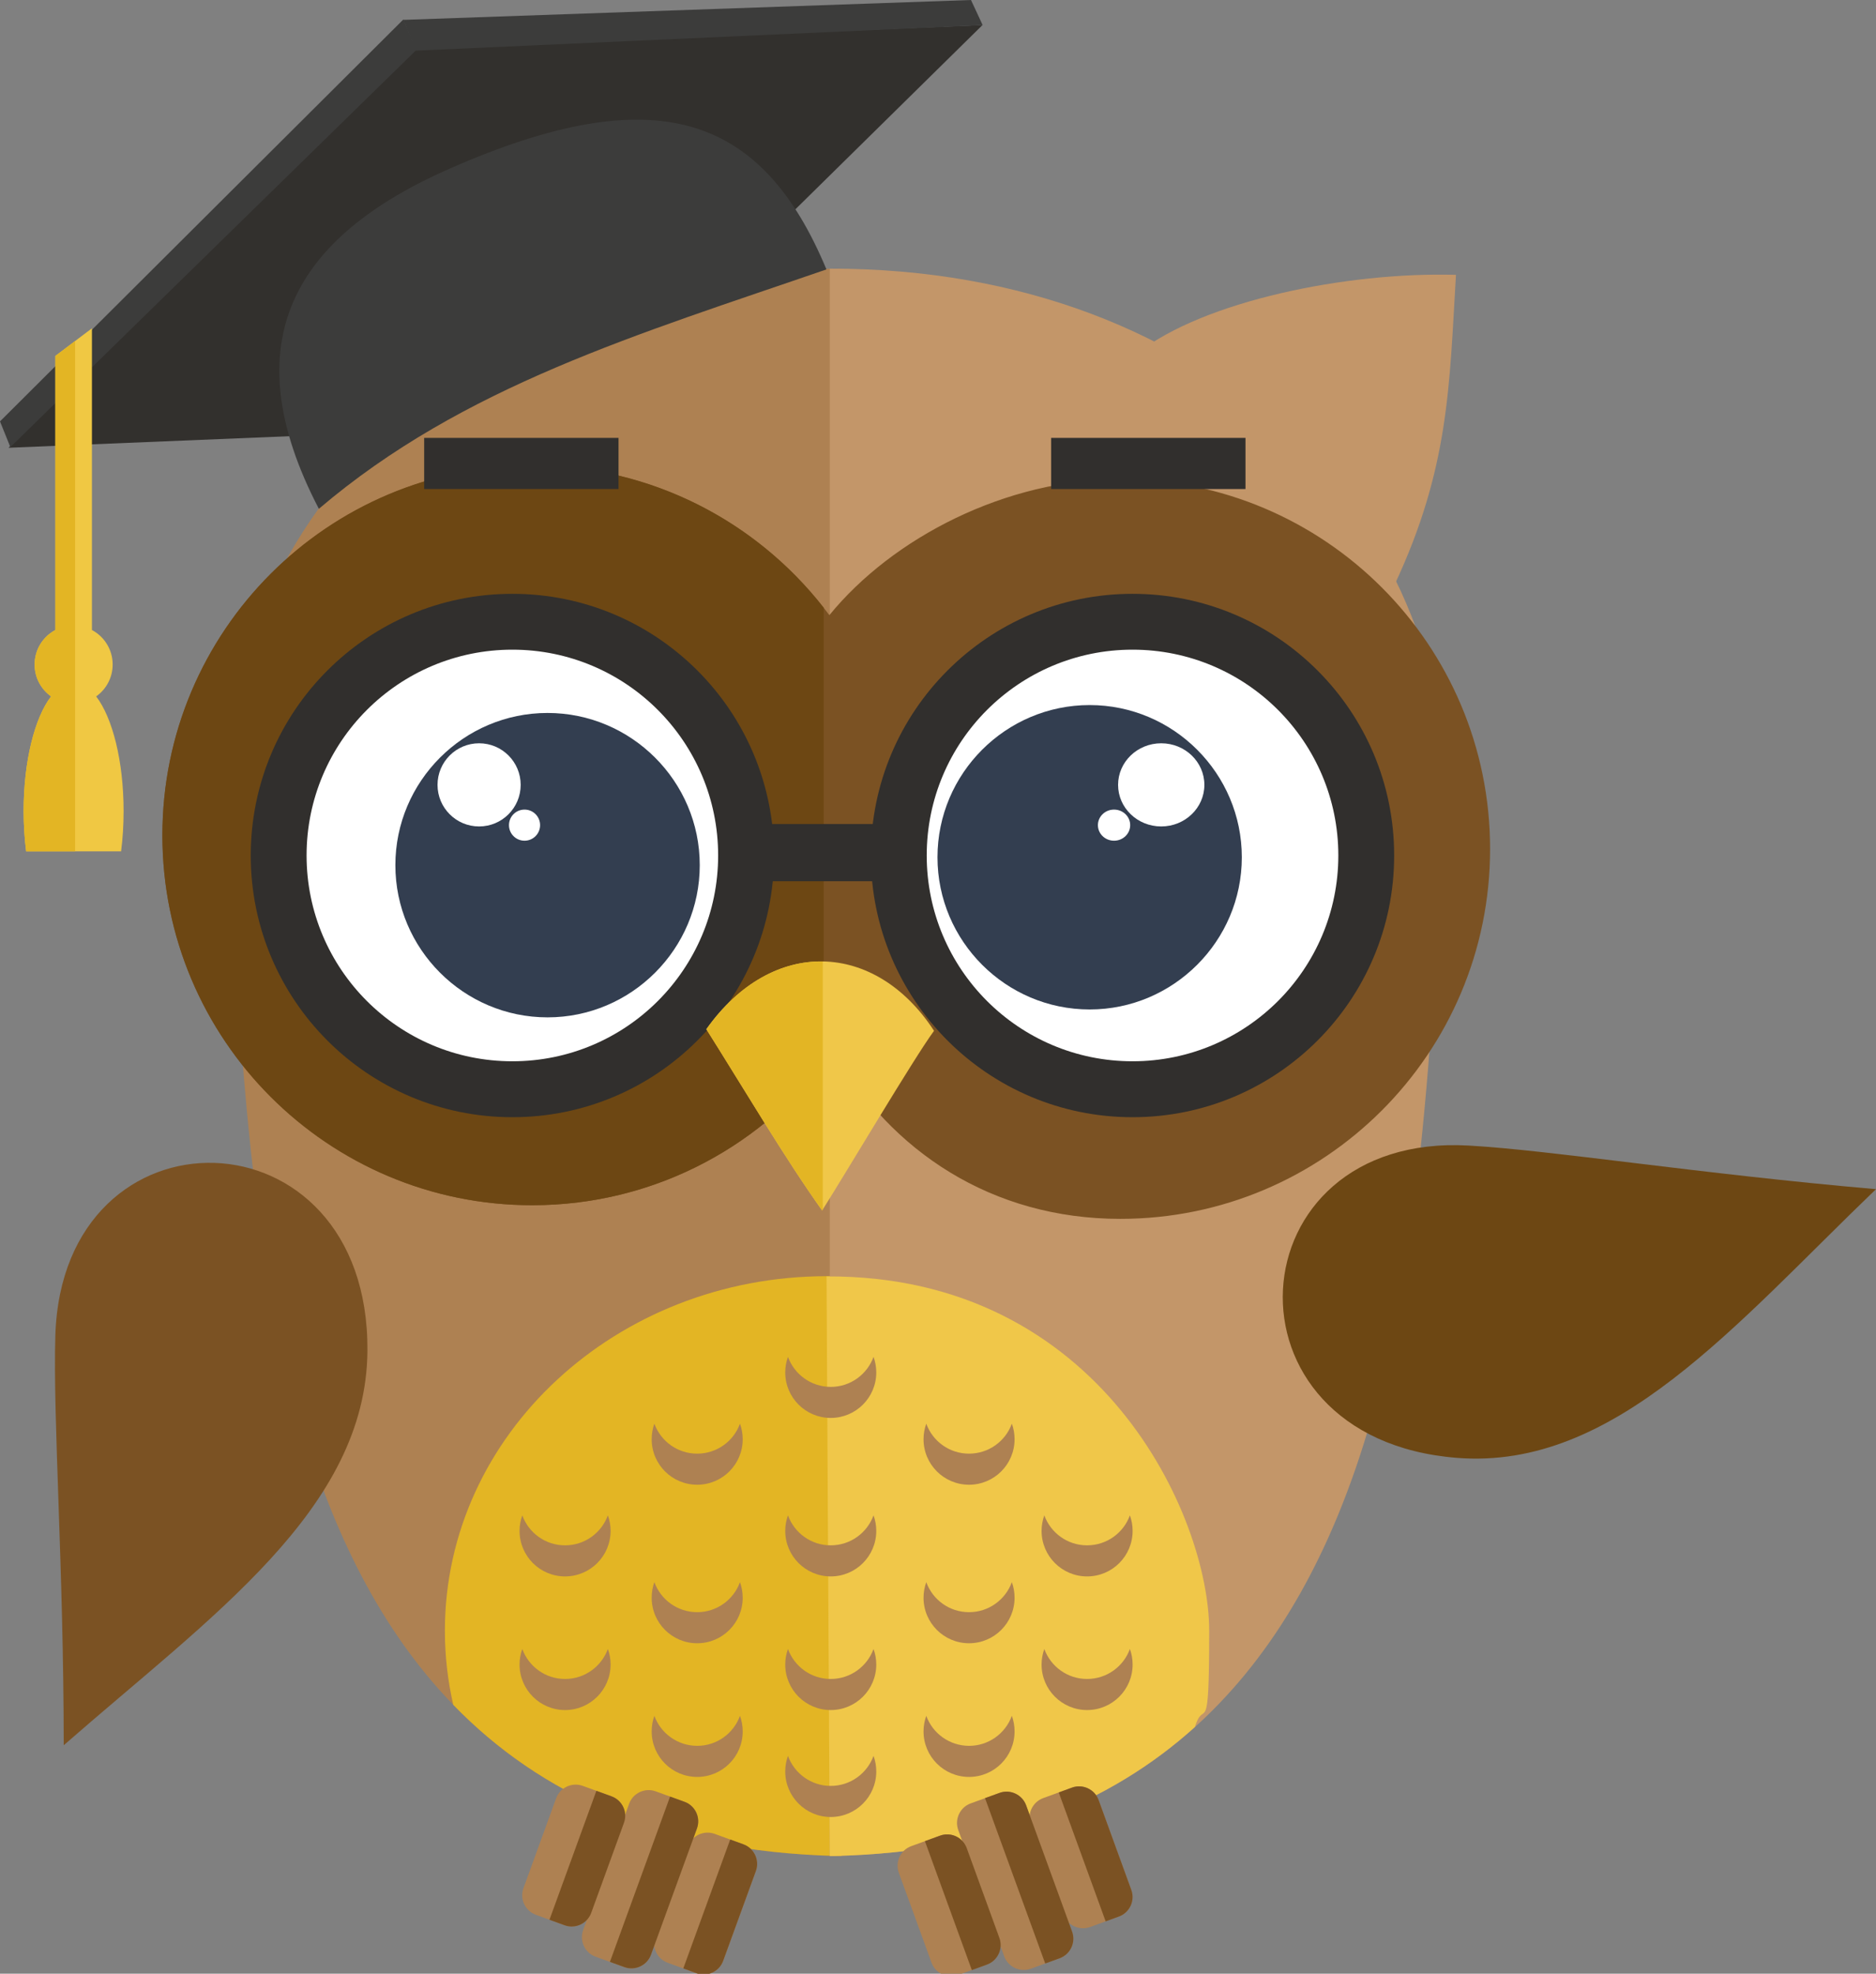 <svg version="1.1" id="owl-take"
	 xmlns="http://www.w3.org/2000/svg" xmlns:xlink="http://www.w3.org/1999/xlink" x="0px" y="0px" width="41.831px" height="44px"
	 viewBox="0 0 41.831 44" style="enable-background:new 0 0 41.831 44;" xml:space="preserve">
<rect x="0" y="0" width="41.831" height="44" fill="#808080" stroke="none"/>
<g>
	<polygon style="fill-rule:evenodd;clip-rule:evenodd;fill:#32302D;" points="21.907,0.559 9.231,1.081 0.19,9.982 12.866,9.46 	"/>
	<polygon style="fill-rule:evenodd;clip-rule:evenodd;fill:#3C3C3B;" points="21.912,0.561 9.277,1.129 8.992,0.443 21.651,0 	"/>
	<polygon style="fill-rule:evenodd;clip-rule:evenodd;fill:#3C3C3B;" points="0.231,9.968 9.287,1.111 8.994,0.434 0,9.394 	"/>
	<path style="fill-rule:evenodd;clip-rule:evenodd;fill:#AE8152;" d="M18.762,41.376c-0.038-0.001-0.075,0-0.114-0.001
		C5.466,41.038,5.684,27.107,5.067,18.522c-0.483-6.71,5.094-12.547,13.696-12.533V41.376z"/>
	<path style="fill-rule:evenodd;clip-rule:evenodd;fill:#E3B524;" d="M18.762,41.376c-0.038-0.001-0.075,0-0.114-0.001
		c-3.894-0.099-6.619-1.386-8.541-3.369c-0.122-0.533-0.187-1.085-0.187-1.651c0-4.366,3.815-7.905,8.52-7.905
		c0.108,0,0.215,0.002,0.321,0.006V41.376z"/>
	<path style="fill-rule:evenodd;clip-rule:evenodd;fill:#C39669;" d="M25.367,7.87c1.479-1.16,4.659-1.811,7.098-1.743
		c-0.148,2.493-0.153,4.314-1.37,6.911C29.29,11.626,27.173,9.281,25.367,7.87z"/>
	<path style="fill-rule:evenodd;clip-rule:evenodd;fill:#C39669;" d="M18.502,41.376c0.038-0.001,0.075,0,0.114-0.001
		c13.183-0.337,12.965-14.267,13.582-22.853c0.483-6.71-5.095-12.547-13.696-12.533V41.376z"/>
	<path style="fill-rule:evenodd;clip-rule:evenodd;fill:#7B5223;" d="M24.98,10.681c4.554,0,8.246,3.692,8.246,8.245
		c0,4.554-3.692,8.246-8.246,8.246c-2.863,0-5.12-1.507-6.402-3.758c-1.496,2.091-3.944,3.454-6.711,3.454
		c-4.554,0-8.246-3.692-8.246-8.246c0-4.554,3.692-8.246,8.246-8.246c2.715,0,5.124,1.313,6.626,3.338
		C19.906,11.984,22.433,10.681,24.98,10.681z"/>
	<path style="fill-rule:evenodd;clip-rule:evenodd;fill:#6D4713;" d="M18.367,23.696c-1.509,1.931-3.86,3.172-6.5,3.172
		c-4.554,0-8.246-3.692-8.246-8.246c0-4.554,3.692-8.246,8.246-8.246c2.641,0,4.991,1.242,6.5,3.173V23.696z"/>
	<path style="fill-rule:evenodd;clip-rule:evenodd;fill:#F0C749;" d="M18.502,41.376c0.038-0.001,0.075,0,0.114-0.001
		c3.561-0.091,6.143-1.175,8.029-2.876c0.207-0.682,0.318,0.401,0.318-2.144c0-2.545-2.413-7.932-8.533-7.9L18.502,41.376z"/>
	<path style="fill-rule:evenodd;clip-rule:evenodd;fill:#FFFFFF;" d="M11.425,24.283c-2.87,0-5.211-2.341-5.211-5.211
		s2.341-5.211,5.211-5.211s5.211,2.341,5.211,5.211S14.295,24.283,11.425,24.283z"/>
	<path style="fill-rule:evenodd;clip-rule:evenodd;fill:#312F2D;" d="M15.55,14.947c1.056,1.055,1.709,2.514,1.709,4.125
		c0,1.611-0.653,3.069-1.709,4.125c-1.055,1.056-2.514,1.709-4.125,1.709c-1.611,0-3.07-0.653-4.125-1.709
		c-1.055-1.056-1.709-2.514-1.709-4.125c0-1.611,0.653-3.07,1.709-4.125c1.056-1.056,2.514-1.709,4.125-1.709
		C13.036,13.238,14.494,13.891,15.55,14.947L15.55,14.947z M11.425,14.483c-1.267,0-2.415,0.514-3.245,1.344
		c-0.83,0.83-1.344,1.977-1.344,3.244c0,1.267,0.514,2.414,1.344,3.244c0.83,0.83,1.977,1.344,3.245,1.344
		c1.267,0,2.414-0.514,3.244-1.344c0.83-0.83,1.344-1.978,1.344-3.244c0-1.267-0.514-2.414-1.344-3.244
		C13.839,14.997,12.692,14.483,11.425,14.483L11.425,14.483z"/>
	<path style="fill-rule:evenodd;clip-rule:evenodd;fill:#FFFFFF;" d="M25.253,24.283c-2.87,0-5.211-2.341-5.211-5.211
		s2.341-5.211,5.211-5.211s5.211,2.341,5.211,5.211S28.123,24.283,25.253,24.283z"/>
	<path style="fill-rule:evenodd;clip-rule:evenodd;fill:#312F2D;" d="M29.378,14.947c1.056,1.055,1.709,2.514,1.709,4.125
		c0,1.611-0.653,3.069-1.709,4.125c-1.056,1.056-2.514,1.709-4.125,1.709c-1.611,0-3.069-0.653-4.125-1.709
		c-1.056-1.056-1.709-2.514-1.709-4.125c0-1.611,0.653-3.07,1.709-4.125c1.056-1.056,2.514-1.709,4.125-1.709
		C26.864,13.238,28.323,13.891,29.378,14.947L29.378,14.947z M25.253,14.483c-1.267,0-2.414,0.514-3.245,1.344
		c-0.83,0.83-1.344,1.977-1.344,3.244c0,1.267,0.514,2.414,1.344,3.244c0.83,0.83,1.978,1.344,3.245,1.344
		c1.267,0,2.414-0.514,3.245-1.344c0.83-0.83,1.344-1.978,1.344-3.244c0-1.267-0.514-2.414-1.344-3.244
		C27.668,14.997,26.52,14.483,25.253,14.483L25.253,14.483z"/>
	<path style="fill-rule:evenodd;clip-rule:evenodd;fill:#F0C749;" d="M20.827,22.98c-1.303-2.004-3.606-2.109-5.077-0.036
		c0.815,1.291,1.75,2.875,2.582,4.041C18.855,26.162,20.376,23.592,20.827,22.98z"/>
	<path style="fill-rule:evenodd;clip-rule:evenodd;fill:#E3B524;" d="M18.346,21.434c-0.921-0.016-1.862,0.476-2.596,1.51
		c0.815,1.291,1.75,2.875,2.582,4.041l0.014-0.022V21.434z"/>
	<path style="fill-rule:evenodd;clip-rule:evenodd;fill:#AE8152;" d="M17.57,30.249c-0.039,0.108-0.061,0.225-0.061,0.347
		c0,0.56,0.454,1.014,1.015,1.014c0.56,0,1.015-0.454,1.015-1.014c0-0.122-0.021-0.238-0.061-0.347
		c-0.142,0.39-0.515,0.669-0.954,0.669C18.086,30.917,17.712,30.639,17.57,30.249z"/>
	<path style="fill-rule:evenodd;clip-rule:evenodd;fill:#AE8152;" d="M20.654,31.738c-0.039,0.108-0.061,0.224-0.061,0.346
		c0,0.561,0.454,1.015,1.015,1.015c0.56,0,1.015-0.454,1.015-1.015c0-0.122-0.021-0.238-0.061-0.346
		c-0.141,0.39-0.515,0.668-0.954,0.668C21.169,32.407,20.795,32.128,20.654,31.738z"/>
	<path style="fill-rule:evenodd;clip-rule:evenodd;fill:#AE8152;" d="M14.591,31.738c-0.039,0.108-0.06,0.224-0.06,0.346
		c0,0.561,0.454,1.015,1.015,1.015s1.015-0.454,1.015-1.015c0-0.122-0.022-0.238-0.061-0.346c-0.141,0.39-0.515,0.668-0.954,0.668
		C15.107,32.407,14.733,32.128,14.591,31.738z"/>
	<path style="fill-rule:evenodd;clip-rule:evenodd;fill:#AE8152;" d="M17.57,33.782c-0.039,0.108-0.061,0.225-0.061,0.346
		c0,0.56,0.454,1.015,1.015,1.015c0.56,0,1.015-0.454,1.015-1.015c0-0.122-0.021-0.238-0.061-0.346
		c-0.142,0.39-0.515,0.668-0.954,0.668C18.086,34.451,17.712,34.172,17.57,33.782z"/>
	<path style="fill-rule:evenodd;clip-rule:evenodd;fill:#AE8152;" d="M20.654,35.271c-0.039,0.108-0.061,0.225-0.061,0.347
		c0,0.561,0.454,1.015,1.015,1.015c0.56,0,1.015-0.454,1.015-1.015c0-0.122-0.021-0.238-0.061-0.347
		c-0.141,0.39-0.515,0.669-0.954,0.669C21.169,35.94,20.795,35.662,20.654,35.271z"/>
	<path style="fill-rule:evenodd;clip-rule:evenodd;fill:#AE8152;" d="M14.591,35.271c-0.039,0.108-0.06,0.225-0.06,0.347
		c0,0.561,0.454,1.015,1.015,1.015s1.015-0.454,1.015-1.015c0-0.122-0.022-0.238-0.061-0.347c-0.141,0.39-0.515,0.669-0.954,0.669
		C15.107,35.94,14.733,35.662,14.591,35.271z"/>
	<path style="fill-rule:evenodd;clip-rule:evenodd;fill:#AE8152;" d="M11.646,33.782c-0.039,0.108-0.061,0.225-0.061,0.346
		c0,0.56,0.454,1.015,1.015,1.015c0.56,0,1.015-0.454,1.015-1.015c0-0.122-0.021-0.238-0.061-0.346
		c-0.142,0.39-0.515,0.668-0.954,0.668C12.162,34.451,11.788,34.172,11.646,33.782z"/>
	<path style="fill-rule:evenodd;clip-rule:evenodd;fill:#AE8152;" d="M23.286,33.782c-0.039,0.108-0.061,0.225-0.061,0.346
		c0,0.56,0.454,1.015,1.015,1.015c0.561,0,1.015-0.454,1.015-1.015c0-0.122-0.021-0.238-0.061-0.346
		c-0.141,0.39-0.515,0.668-0.954,0.668C23.802,34.451,23.428,34.172,23.286,33.782z"/>
	<path style="fill-rule:evenodd;clip-rule:evenodd;fill:#AE8152;" d="M17.57,36.761c-0.039,0.108-0.061,0.225-0.061,0.346
		c0,0.56,0.454,1.015,1.015,1.015c0.56,0,1.015-0.455,1.015-1.015c0-0.122-0.021-0.238-0.061-0.346
		c-0.142,0.39-0.515,0.668-0.954,0.668C18.086,37.43,17.712,37.151,17.57,36.761z"/>
	<path style="fill-rule:evenodd;clip-rule:evenodd;fill:#AE8152;" d="M20.654,38.251c-0.039,0.108-0.061,0.225-0.061,0.347
		c0,0.56,0.454,1.015,1.015,1.015c0.56,0,1.015-0.454,1.015-1.015c0-0.122-0.021-0.238-0.061-0.347
		c-0.141,0.39-0.515,0.669-0.954,0.669C21.169,38.919,20.795,38.641,20.654,38.251z"/>
	<path style="fill-rule:evenodd;clip-rule:evenodd;fill:#AE8152;" d="M14.591,38.251c-0.039,0.108-0.06,0.225-0.06,0.347
		c0,0.56,0.454,1.015,1.015,1.015s1.015-0.454,1.015-1.015c0-0.122-0.022-0.238-0.061-0.347c-0.141,0.39-0.515,0.669-0.954,0.669
		C15.107,38.919,14.733,38.641,14.591,38.251z"/>
	<path style="fill-rule:evenodd;clip-rule:evenodd;fill:#AE8152;" d="M11.646,36.761c-0.039,0.108-0.061,0.225-0.061,0.346
		c0,0.56,0.454,1.015,1.015,1.015c0.56,0,1.015-0.455,1.015-1.015c0-0.122-0.021-0.238-0.061-0.346
		c-0.142,0.39-0.515,0.668-0.954,0.668C12.162,37.43,11.788,37.151,11.646,36.761z"/>
	<path style="fill-rule:evenodd;clip-rule:evenodd;fill:#AE8152;" d="M23.286,36.761c-0.039,0.108-0.061,0.225-0.061,0.346
		c0,0.56,0.454,1.015,1.015,1.015c0.561,0,1.015-0.455,1.015-1.015c0-0.122-0.021-0.238-0.061-0.346
		c-0.141,0.39-0.515,0.668-0.954,0.668C23.802,37.43,23.428,37.151,23.286,36.761z"/>
	<path style="fill-rule:evenodd;clip-rule:evenodd;fill:#AE8152;" d="M17.57,39.144c-0.039,0.108-0.061,0.225-0.061,0.347
		c0,0.56,0.454,1.015,1.015,1.015c0.56,0,1.015-0.454,1.015-1.015c0-0.122-0.021-0.238-0.061-0.347
		c-0.142,0.39-0.515,0.669-0.954,0.669C18.086,39.813,17.712,39.535,17.57,39.144z"/>
	<rect x="16.831" y="18.37" style="fill-rule:evenodd;clip-rule:evenodd;fill:#312F2D;" width="3.042" height="1.275"/>
	<path style="fill-rule:evenodd;clip-rule:evenodd;fill:#6D4713;" d="M32.75,25.538c1.845,0.104,5.13,0.629,9.081,0.972
		c-3.137,3.013-5.818,6.271-9.347,5.99C27.043,32.066,27.499,25.242,32.75,25.538z"/>
	<path style="fill-rule:evenodd;clip-rule:evenodd;fill:#7B5223;" d="M1.234,29.776c-0.055,1.847,0.185,5.166,0.187,9.131
		c3.271-2.866,6.748-5.257,6.772-8.797C8.23,24.652,1.392,24.518,1.234,29.776z"/>
	<path style="fill-rule:evenodd;clip-rule:evenodd;fill:#3C3C3B;" d="M18.428,6.006C14.23,7.454,10.326,8.604,7.11,11.343
		c-1.945-3.734-0.54-6.066,2.922-7.586C14.607,1.748,16.98,2.53,18.428,6.006z"/>
	<path style="fill-rule:evenodd;clip-rule:evenodd;fill:#F0C843;" d="M1.139,15.525c-0.363,0.472-0.612,1.439-0.612,2.556
		c0,0.314,0.02,0.616,0.056,0.898H2.7c0.037-0.283,0.056-0.585,0.056-0.898c0-1.117-0.249-2.084-0.612-2.556
		c0.223-0.157,0.368-0.417,0.368-0.711c0-0.333-0.187-0.623-0.462-0.769V7.319L1.234,7.935v6.11
		c-0.275,0.146-0.462,0.436-0.462,0.769C0.771,15.107,0.917,15.367,1.139,15.525z"/>
	<path style="fill-rule:evenodd;clip-rule:evenodd;fill:#E3B524;" d="M1.139,15.525c-0.363,0.472-0.612,1.439-0.612,2.556
		c0,0.314,0.02,0.616,0.056,0.898h1.092V7.602L1.234,7.935v6.11c-0.275,0.146-0.462,0.436-0.462,0.769
		C0.771,15.107,0.917,15.367,1.139,15.525z"/>
	<rect x="23.438" y="9.762" style="fill-rule:evenodd;clip-rule:evenodd;fill:#312F2D;" width="4.334" height="1.14"/>
	<rect x="9.458" y="9.762" style="fill-rule:evenodd;clip-rule:evenodd;fill:#312F2D;" width="4.334" height="1.14"/>
	<path style="fill-rule:evenodd;clip-rule:evenodd;fill:#AE8152;" d="M23.904,39.851l-0.643,0.234
		c-0.239,0.087-0.364,0.354-0.277,0.593l0.729,2.004c0.087,0.239,0.354,0.364,0.593,0.277l0.643-0.234
		c0.239-0.087,0.364-0.354,0.276-0.593l-0.729-2.004C24.41,39.889,24.143,39.764,23.904,39.851z"/>
	<path style="fill-rule:evenodd;clip-rule:evenodd;fill:#7B5223;" d="M23.904,39.851l-0.296,0.108l1.046,2.874l0.296-0.108
		c0.239-0.087,0.364-0.354,0.276-0.593l-0.729-2.004C24.41,39.889,24.143,39.764,23.904,39.851z"/>
	<path style="fill-rule:evenodd;clip-rule:evenodd;fill:#AE8152;" d="M22.287,39.969l-0.643,0.234
		c-0.239,0.087-0.364,0.354-0.277,0.593l1.025,2.816c0.087,0.239,0.354,0.364,0.593,0.277l0.643-0.234
		c0.239-0.087,0.364-0.354,0.277-0.593l-1.025-2.816C22.793,40.007,22.527,39.882,22.287,39.969z"/>
	<path style="fill-rule:evenodd;clip-rule:evenodd;fill:#7B5223;" d="M22.287,39.969l-0.323,0.117l1.342,3.686l0.323-0.117
		c0.239-0.087,0.364-0.354,0.277-0.593l-1.025-2.816C22.793,40.007,22.527,39.882,22.287,39.969z"/>
	<path style="fill-rule:evenodd;clip-rule:evenodd;fill:#AE8152;" d="M20.962,40.922l-0.643,0.234
		c-0.239,0.087-0.364,0.354-0.277,0.593l0.729,2.004c0.087,0.239,0.354,0.364,0.593,0.276l0.643-0.234
		c0.239-0.087,0.364-0.354,0.277-0.593l-0.73-2.004C21.468,40.959,21.202,40.835,20.962,40.922z"/>
	<path style="fill-rule:evenodd;clip-rule:evenodd;fill:#7B5223;" d="M20.962,40.922l-0.338,0.123l1.046,2.874l0.338-0.123
		c0.239-0.087,0.364-0.354,0.277-0.593l-0.729-2.004C21.469,40.959,21.202,40.835,20.962,40.922z"/>
	<path style="fill-rule:evenodd;clip-rule:evenodd;fill:#AE8152;" d="M16.578,41.116l-0.643-0.234
		c-0.239-0.087-0.506,0.037-0.593,0.277l-0.73,2.004c-0.087,0.239,0.037,0.506,0.277,0.593l0.643,0.234
		c0.239,0.087,0.506-0.037,0.593-0.277l0.73-2.004C16.942,41.47,16.817,41.203,16.578,41.116z"/>
	<path style="fill-rule:evenodd;clip-rule:evenodd;fill:#7B5223;" d="M16.578,41.116l-0.296-0.108l-1.046,2.874l0.296,0.108
		c0.239,0.087,0.506-0.037,0.593-0.277l0.73-2.004C16.942,41.47,16.817,41.203,16.578,41.116z"/>
	<path style="fill-rule:evenodd;clip-rule:evenodd;fill:#AE8152;" d="M15.264,40.168l-0.643-0.234
		c-0.239-0.087-0.506,0.037-0.593,0.277l-1.025,2.816c-0.087,0.239,0.037,0.506,0.276,0.593l0.643,0.234
		c0.239,0.087,0.506-0.037,0.593-0.277l1.025-2.816C15.628,40.521,15.503,40.254,15.264,40.168z"/>
	<path style="fill-rule:evenodd;clip-rule:evenodd;fill:#7B5223;" d="M15.264,40.168l-0.323-0.117L13.6,43.736l0.323,0.117
		c0.239,0.087,0.506-0.037,0.593-0.277l1.025-2.816C15.628,40.521,15.503,40.254,15.264,40.168z"/>
	<path style="fill-rule:evenodd;clip-rule:evenodd;fill:#AE8152;" d="M13.637,40.046l-0.643-0.234
		c-0.239-0.087-0.506,0.037-0.593,0.277l-0.729,2.004c-0.087,0.239,0.037,0.506,0.276,0.593l0.643,0.234
		c0.239,0.087,0.506-0.037,0.593-0.277l0.729-2.004C14.001,40.4,13.876,40.133,13.637,40.046z"/>
	<path style="fill-rule:evenodd;clip-rule:evenodd;fill:#7B5223;" d="M13.637,40.046l-0.339-0.123l-1.046,2.874l0.338,0.123
		c0.239,0.087,0.506-0.037,0.593-0.277l0.729-2.004C14.001,40.4,13.876,40.133,13.637,40.046z"/>
	<path style="fill-rule:evenodd;clip-rule:evenodd;fill:#333E50;" d="M24.297,22.504c-1.869,0-3.393-1.524-3.393-3.393
		c0-1.869,1.524-3.393,3.393-3.393c1.869,0,3.393,1.524,3.393,3.393C27.69,20.98,26.165,22.504,24.297,22.504z"/>
	<path style="fill-rule:evenodd;clip-rule:evenodd;fill:#333E50;" d="M12.209,22.68c-1.869,0-3.393-1.524-3.393-3.393
		c0-1.869,1.524-3.393,3.393-3.393c1.869,0,3.394,1.524,3.394,3.393C15.603,21.156,14.078,22.68,12.209,22.68z"/>
	<circle style="fill-rule:evenodd;clip-rule:evenodd;fill:#FFFFFF;" cx="10.683" cy="17.497" r="0.927"/>
	<circle style="fill-rule:evenodd;clip-rule:evenodd;fill:#FFFFFF;" cx="11.696" cy="18.395" r="0.347"/>
	<ellipse style="fill-rule:evenodd;clip-rule:evenodd;fill:#FFFFFF;" cx="25.893" cy="17.497" rx="0.962" ry="0.927"/>
	<ellipse style="fill-rule:evenodd;clip-rule:evenodd;fill:#FFFFFF;" cx="24.841" cy="18.395" rx="0.36" ry="0.347"/>
</g>
</svg>
